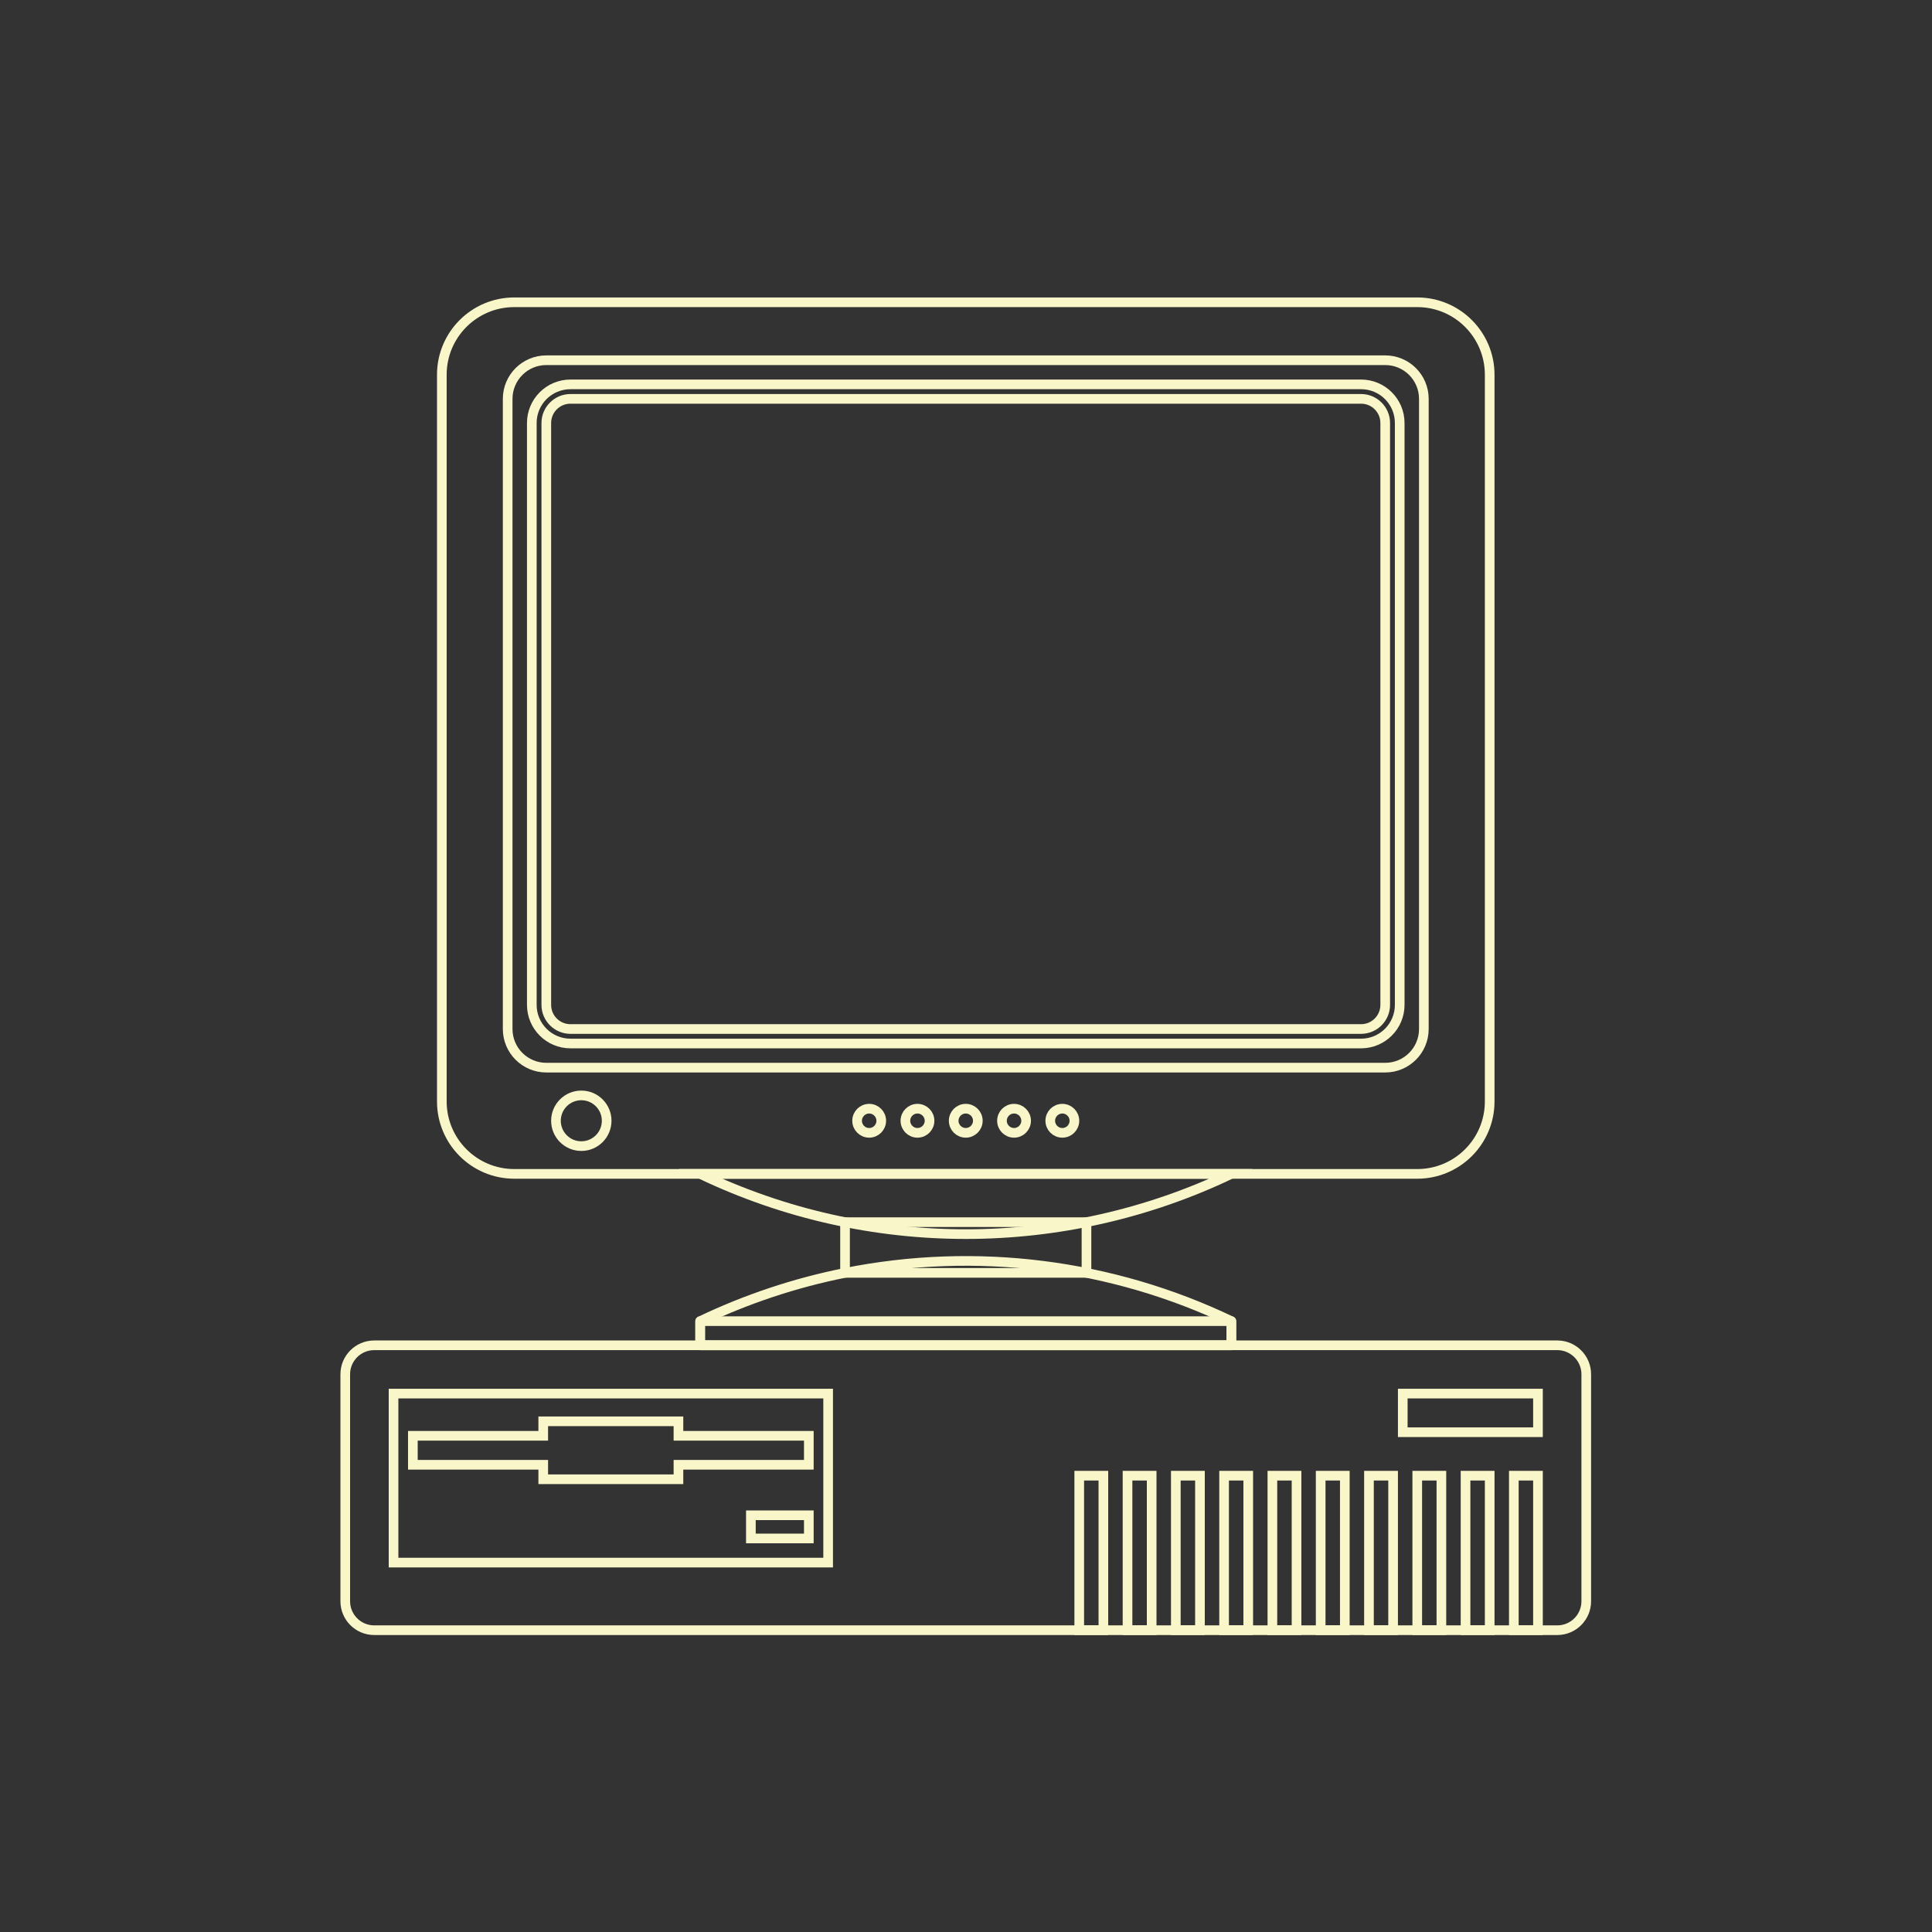 <?xml version="1.0" encoding="UTF-8" standalone="no"?>
<svg
   xmlns:dc="http://purl.org/dc/elements/1.1/"
   xmlns:cc="http://creativecommons.org/ns#"
   xmlns:rdf="http://www.w3.org/1999/02/22-rdf-syntax-ns#"
   xmlns:svg="http://www.w3.org/2000/svg"
   xmlns="http://www.w3.org/2000/svg"
   viewBox="0 0 1600 1600"
   height="1600"
   width="1600"
   xml:space="preserve"
   id="svg2"
   version="1.1"><rect x="0" y="0" width="1600" height="1600" fill="#333333" stroke="none"/><defs
     id="defs6" /><g
     transform="matrix(1.333,0,0,-1.333,0,1600)"
     id="g10"><g
       transform="scale(0.1)"
       id="g12"><path
         id="path14"
         style="fill:none;fill-opacity:1;fill-rule:nonzero;stroke:none"
         d="M 12000,0 H 0 V 12000 H 12000 V 0" /><path
         id="path16"
         style="fill:none;fill-opacity:1;fill-rule:nonzero;stroke:none"
         d="M 9675,1875 H 2325 c -99.41,0 -180,80.6 -180,180 v 1410 c 0,99.41 80.59,180 180,180 h 7350 c 99.41,0 180,-80.59 180,-180 V 2055 c 0,-99.4 -80.59,-180 -180,-180" /><path
         id="path18"
         style="fill:none;stroke:#f9f6c9;stroke-width:60;stroke-linecap:butt;stroke-linejoin:miter;stroke-miterlimit:10;stroke-dasharray:none;stroke-opacity:1"
         d="M 9675,1875 H 2325 c -99.41,0 -180,80.6 -180,180 v 1410 c 0,99.41 80.59,180 180,180 h 7350 c 99.41,0 180,-80.59 180,-180 V 2055 c 0,-99.4 -80.59,-180 -180,-180 z" /><path
         id="path20"
         style="fill:none;fill-opacity:1;fill-rule:nonzero;stroke:none"
         d="m 7155,1875 h -150 v 960 h 150 v -960" /><path
         id="path22"
         style="fill:none;stroke:#f9f6c9;stroke-width:60;stroke-linecap:butt;stroke-linejoin:miter;stroke-miterlimit:10;stroke-dasharray:none;stroke-opacity:1"
         d="m 7155,1875 h -150 v 960 h 150 z" /><path
         id="path24"
         style="fill:none;fill-opacity:1;fill-rule:nonzero;stroke:none"
         d="m 6855,1875 h -150 v 960 h 150 v -960" /><path
         id="path26"
         style="fill:none;stroke:#f9f6c9;stroke-width:60;stroke-linecap:butt;stroke-linejoin:miter;stroke-miterlimit:10;stroke-dasharray:none;stroke-opacity:1"
         d="m 6855,1875 h -150 v 960 h 150 z" /><path
         id="path28"
         style="fill:none;fill-opacity:1;fill-rule:nonzero;stroke:none"
         d="m 7455,1875 h -150 v 960 h 150 v -960" /><path
         id="path30"
         style="fill:none;stroke:#f9f6c9;stroke-width:60;stroke-linecap:butt;stroke-linejoin:miter;stroke-miterlimit:10;stroke-dasharray:none;stroke-opacity:1"
         d="m 7455,1875 h -150 v 960 h 150 z" /><path
         id="path32"
         style="fill:none;fill-opacity:1;fill-rule:nonzero;stroke:none"
         d="m 7755,1875 h -150 v 960 h 150 v -960" /><path
         id="path34"
         style="fill:none;stroke:#f9f6c9;stroke-width:60;stroke-linecap:butt;stroke-linejoin:miter;stroke-miterlimit:10;stroke-dasharray:none;stroke-opacity:1"
         d="m 7755,1875 h -150 v 960 h 150 z" /><path
         id="path36"
         style="fill:none;fill-opacity:1;fill-rule:nonzero;stroke:none"
         d="m 8055,1875 h -150 v 960 h 150 v -960" /><path
         id="path38"
         style="fill:none;stroke:#f9f6c9;stroke-width:60;stroke-linecap:butt;stroke-linejoin:miter;stroke-miterlimit:10;stroke-dasharray:none;stroke-opacity:1"
         d="m 8055,1875 h -150 v 960 h 150 z" /><path
         id="path40"
         style="fill:none;fill-opacity:1;fill-rule:nonzero;stroke:none"
         d="m 8355,1875 h -150 v 960 h 150 v -960" /><path
         id="path42"
         style="fill:none;stroke:#f9f6c9;stroke-width:60;stroke-linecap:butt;stroke-linejoin:miter;stroke-miterlimit:10;stroke-dasharray:none;stroke-opacity:1"
         d="m 8355,1875 h -150 v 960 h 150 z" /><path
         id="path44"
         style="fill:none;fill-opacity:1;fill-rule:nonzero;stroke:none"
         d="m 8655,1875 h -150 v 960 h 150 v -960" /><path
         id="path46"
         style="fill:none;stroke:#f9f6c9;stroke-width:60;stroke-linecap:butt;stroke-linejoin:miter;stroke-miterlimit:10;stroke-dasharray:none;stroke-opacity:1"
         d="m 8655,1875 h -150 v 960 h 150 z" /><path
         id="path48"
         style="fill:none;fill-opacity:1;fill-rule:nonzero;stroke:none"
         d="m 8955,1875 h -150 v 960 h 150 v -960" /><path
         id="path50"
         style="fill:none;stroke:#f9f6c9;stroke-width:60;stroke-linecap:butt;stroke-linejoin:miter;stroke-miterlimit:10;stroke-dasharray:none;stroke-opacity:1"
         d="m 8955,1875 h -150 v 960 h 150 z" /><path
         id="path52"
         style="fill:none;fill-opacity:1;fill-rule:nonzero;stroke:none"
         d="m 9255,1875 h -150 v 960 h 150 v -960" /><path
         id="path54"
         style="fill:none;stroke:#f9f6c9;stroke-width:60;stroke-linecap:butt;stroke-linejoin:miter;stroke-miterlimit:10;stroke-dasharray:none;stroke-opacity:1"
         d="m 9255,1875 h -150 v 960 h 150 z" /><path
         id="path56"
         style="fill:none;fill-opacity:1;fill-rule:nonzero;stroke:none"
         d="m 9555,1875 h -150 v 960 h 150 v -960" /><path
         id="path58"
         style="fill:none;stroke:#f9f6c9;stroke-width:60;stroke-linecap:butt;stroke-linejoin:miter;stroke-miterlimit:10;stroke-dasharray:none;stroke-opacity:1"
         d="m 9555,1875 h -150 v 960 h 150 z" /><path
         id="path60"
         style="fill:none;fill-opacity:1;fill-rule:nonzero;stroke:none"
         d="m 9555,3105 h -840 v 240 h 840 v -240" /><path
         id="path62"
         style="fill:none;stroke:#f9f6c9;stroke-width:60;stroke-linecap:butt;stroke-linejoin:miter;stroke-miterlimit:10;stroke-dasharray:none;stroke-opacity:1"
         d="m 9555,3105 h -840 v 240 h 840 z" /><path
         id="path64"
         style="fill:none;fill-opacity:1;fill-rule:nonzero;stroke:none"
         d="M 5145,2295 H 2445 V 3345 H 5145 V 2295" /><path
         id="path66"
         style="fill:none;stroke:#f9f6c9;stroke-width:60;stroke-linecap:butt;stroke-linejoin:miter;stroke-miterlimit:10;stroke-dasharray:none;stroke-opacity:1"
         d="M 5145,2295 H 2445 v 1050 h 2700 z" /><path
         id="path68"
         style="fill:none;fill-opacity:1;fill-rule:nonzero;stroke:none"
         d="m 5025,3082.74 h -810 v 90 h -840 v -90 h -810 v -180 h 810 v -90 h 840 v 90 h 810 v 180" /><path
         id="path70"
         style="fill:none;stroke:#f9f6c9;stroke-width:60;stroke-linecap:butt;stroke-linejoin:miter;stroke-miterlimit:10;stroke-dasharray:none;stroke-opacity:1"
         d="m 5025,3082.74 h -810 v 90 h -840 v -90 h -810 v -180 h 810 v -90 h 840 v 90 h 810 z" /><path
         id="path72"
         style="fill:none;fill-opacity:1;fill-rule:nonzero;stroke:none"
         d="m 4665,2589 h 360 v -144 h -360 v 144" /><path
         id="path74"
         style="fill:none;stroke:#f9f6c9;stroke-width:60;stroke-linecap:butt;stroke-linejoin:miter;stroke-miterlimit:10;stroke-dasharray:none;stroke-opacity:1"
         d="m 4665,2589 h 360 v -144 h -360 z" /><path
         id="path76"
         style="fill:none;fill-opacity:1;fill-rule:nonzero;stroke:none"
         d="m 4350,4710 c 1048.06,-501.25 2261.34,-496.79 3300,0 H 4350" /><path
         id="path78"
         style="fill:none;stroke:#f9f6c9;stroke-width:60;stroke-linecap:butt;stroke-linejoin:miter;stroke-miterlimit:10;stroke-dasharray:none;stroke-opacity:1"
         d="m 4350,4710 c 1048.06,-501.25 2261.34,-496.79 3300,0 z" /><path
         id="path80"
         style="fill:none;fill-opacity:1;fill-rule:nonzero;stroke:none"
         d="M 7650,3795 V 3645 H 4350 v 150 c 286.35,136.95 588.75,237.75 900,300 811.35,162.3 1653.6,57 2400,-300" /><path
         id="path82"
         style="fill:none;stroke:#f9f6c9;stroke-width:60;stroke-linecap:butt;stroke-linejoin:round;stroke-miterlimit:10;stroke-dasharray:none;stroke-opacity:1"
         d="M 7650,3795 V 3645 H 4350 v 150 c 286.35,136.95 588.75,237.75 900,300 811.35,162.3 1653.6,57 2400,-300 z" /><path
         id="path84"
         style="fill:none;fill-opacity:1;fill-rule:nonzero;stroke:none"
         d="M 7650,3795 V 3645 H 4350 v 150 h 3300" /><path
         id="path86"
         style="fill:none;stroke:#f9f6c9;stroke-width:60;stroke-linecap:butt;stroke-linejoin:round;stroke-miterlimit:10;stroke-dasharray:none;stroke-opacity:1"
         d="M 7650,3795 V 3645 H 4350 v 150 z" /><path
         id="path88"
         style="fill:none;fill-opacity:1;fill-rule:nonzero;stroke:none"
         d="M 6750,4095.03 H 5250 v 315 h 1500 v -315" /><path
         id="path90"
         style="fill:none;stroke:#f9f6c9;stroke-width:60;stroke-linecap:butt;stroke-linejoin:miter;stroke-miterlimit:10;stroke-dasharray:none;stroke-opacity:1"
         d="M 6750,4095.03 H 5250 v 315 h 1500 z" /><path
         id="path92"
         style="fill:none;fill-opacity:1;fill-rule:nonzero;stroke:none"
         d="M 8805,4710 H 3195 c -248.53,0 -450,201.47 -450,450 v 4515 c 0,248.53 201.47,450 450,450 h 5610 c 248.53,0 450,-201.47 450,-450 V 5160 c 0,-248.53 -201.47,-450 -450,-450" /><path
         id="path94"
         style="fill:none;stroke:#f9f6c9;stroke-width:60;stroke-linecap:butt;stroke-linejoin:miter;stroke-miterlimit:10;stroke-dasharray:none;stroke-opacity:1"
         d="M 8805,4710 H 3195 c -248.53,0 -450,201.47 -450,450 v 4515 c 0,248.53 201.47,450 450,450 h 5610 c 248.53,0 450,-201.47 450,-450 V 5160 c 0,-248.53 -201.47,-450 -450,-450 z" /><path
         id="path96"
         style="fill:none;fill-opacity:1;fill-rule:nonzero;stroke:none"
         d="m 3769.01,5040 c 0,-86.98 -70.52,-157.5 -157.5,-157.5 -86.99,0 -157.5,70.52 -157.5,157.5 0,86.98 70.51,157.5 157.5,157.5 86.98,0 157.5,-70.52 157.5,-157.5" /><path
         id="path98"
         style="fill:none;stroke:#f9f6c9;stroke-width:60;stroke-linecap:butt;stroke-linejoin:miter;stroke-miterlimit:10;stroke-dasharray:none;stroke-opacity:1"
         d="m 3769.01,5040 c 0,-86.98 -70.52,-157.5 -157.5,-157.5 -86.99,0 -157.5,70.52 -157.5,157.5 0,86.98 70.51,157.5 157.5,157.5 86.98,0 157.5,-70.52 157.5,-157.5 z" /><path
         id="path100"
         style="fill:none;fill-opacity:1;fill-rule:nonzero;stroke:none"
         d="m 6075,5040 c 0,-41.42 -33.58,-75 -75,-75 -41.42,0 -75,33.58 -75,75 0,41.42 33.58,75 75,75 41.42,0 75,-33.58 75,-75" /><path
         id="path102"
         style="fill:none;stroke:#f9f6c9;stroke-width:60;stroke-linecap:butt;stroke-linejoin:miter;stroke-miterlimit:10;stroke-dasharray:none;stroke-opacity:1"
         d="m 6075,5040 c 0,-41.42 -33.58,-75 -75,-75 -41.42,0 -75,33.58 -75,75 0,41.42 33.58,75 75,75 41.42,0 75,-33.58 75,-75 z" /><path
         id="path104"
         style="fill:none;fill-opacity:1;fill-rule:nonzero;stroke:none"
         d="m 5775,5040 c 0,-41.42 -33.58,-75 -75,-75 -41.42,0 -75,33.58 -75,75 0,41.42 33.58,75 75,75 41.42,0 75,-33.58 75,-75" /><path
         id="path106"
         style="fill:none;stroke:#f9f6c9;stroke-width:60;stroke-linecap:butt;stroke-linejoin:miter;stroke-miterlimit:10;stroke-dasharray:none;stroke-opacity:1"
         d="m 5775,5040 c 0,-41.42 -33.58,-75 -75,-75 -41.42,0 -75,33.58 -75,75 0,41.42 33.58,75 75,75 41.42,0 75,-33.58 75,-75 z" /><path
         id="path108"
         style="fill:none;fill-opacity:1;fill-rule:nonzero;stroke:none"
         d="m 5475,5040 c 0,-41.42 -33.58,-75 -75,-75 -41.42,0 -75,33.58 -75,75 0,41.42 33.58,75 75,75 41.42,0 75,-33.58 75,-75" /><path
         id="path110"
         style="fill:none;stroke:#f9f6c9;stroke-width:60;stroke-linecap:butt;stroke-linejoin:miter;stroke-miterlimit:10;stroke-dasharray:none;stroke-opacity:1"
         d="m 5475,5040 c 0,-41.42 -33.58,-75 -75,-75 -41.42,0 -75,33.58 -75,75 0,41.42 33.58,75 75,75 41.42,0 75,-33.58 75,-75 z" /><path
         id="path112"
         style="fill:none;fill-opacity:1;fill-rule:nonzero;stroke:none"
         d="m 6375,5040 c 0,-41.42 -33.58,-75 -75,-75 -41.42,0 -75,33.58 -75,75 0,41.42 33.58,75 75,75 41.42,0 75,-33.58 75,-75" /><path
         id="path114"
         style="fill:none;stroke:#f9f6c9;stroke-width:60;stroke-linecap:butt;stroke-linejoin:miter;stroke-miterlimit:10;stroke-dasharray:none;stroke-opacity:1"
         d="m 6375,5040 c 0,-41.42 -33.58,-75 -75,-75 -41.42,0 -75,33.58 -75,75 0,41.42 33.58,75 75,75 41.42,0 75,-33.58 75,-75 z" /><path
         id="path116"
         style="fill:none;fill-opacity:1;fill-rule:nonzero;stroke:none"
         d="m 6675,5040 c 0,-41.42 -33.58,-75 -75,-75 -41.42,0 -75,33.58 -75,75 0,41.42 33.58,75 75,75 41.42,0 75,-33.58 75,-75" /><path
         id="path118"
         style="fill:none;stroke:#f9f6c9;stroke-width:60;stroke-linecap:butt;stroke-linejoin:miter;stroke-miterlimit:10;stroke-dasharray:none;stroke-opacity:1"
         d="m 6675,5040 c 0,-41.42 -33.58,-75 -75,-75 -41.42,0 -75,33.58 -75,75 0,41.42 33.58,75 75,75 41.42,0 75,-33.58 75,-75 z" /><path
         id="path120"
         style="fill:none;fill-opacity:1;fill-rule:nonzero;stroke:none"
         d="M 8605.99,5370 H 3394.01 c -132.55,0 -240,107.45 -240,240 v 3915 c 0,132.55 107.45,240 240,240 h 5211.98 c 132.55,0 240,-107.45 240,-240 V 5610 c 0,-132.55 -107.45,-240 -240,-240" /><path
         id="path122"
         style="fill:none;stroke:#f9f6c9;stroke-width:60;stroke-linecap:butt;stroke-linejoin:miter;stroke-miterlimit:10;stroke-dasharray:none;stroke-opacity:1"
         d="M 8605.99,5370 H 3394.01 c -132.55,0 -240,107.45 -240,240 v 3915 c 0,132.55 107.45,240 240,240 h 5211.98 c 132.55,0 240,-107.45 240,-240 V 5610 c 0,-132.55 -107.45,-240 -240,-240 z" /><path
         id="path124"
         style="fill:none;fill-opacity:1;fill-rule:nonzero;stroke:none"
         d="m 3304.01,5760 v 3615 c 0,132.55 107.45,240 240,240 H 8456 c 132.55,0 240,-107.45 240,-240 V 5760 c 0,-132.55 -107.45,-240 -240,-240 H 3544.01 c -132.55,0 -240,107.45 -240,240" /><path
         id="path126"
         style="fill:none;stroke:#f9f6c9;stroke-width:60;stroke-linecap:butt;stroke-linejoin:miter;stroke-miterlimit:10;stroke-dasharray:none;stroke-opacity:1"
         d="m 3304.01,5760 v 3615 c 0,132.55 107.45,240 240,240 H 8456 c 132.55,0 240,-107.45 240,-240 V 5760 c 0,-132.55 -107.45,-240 -240,-240 H 3544.01 c -132.55,0 -240,107.45 -240,240 z" /><path
         id="path128"
         style="fill:none;fill-opacity:1;fill-rule:nonzero;stroke:none"
         d="m 3544.01,5610 c -82.72,0 -150,67.29 -150,150 v 3615 c 0,82.71 67.28,150 150,150 H 8456 c 82.71,0 150,-67.29 150,-150 V 5760 c 0,-82.71 -67.29,-150 -150,-150 H 3544.01" /><path
         id="path130"
         style="fill:none;stroke:#f9f6c9;stroke-width:60;stroke-linecap:butt;stroke-linejoin:miter;stroke-miterlimit:10;stroke-dasharray:none;stroke-opacity:1"
         d="m 3544.01,5610 c -82.72,0 -150,67.29 -150,150 v 3615 c 0,82.71 67.28,150 150,150 H 8456 c 82.71,0 150,-67.29 150,-150 V 5760 c 0,-82.71 -67.29,-150 -150,-150 z" /></g></g></svg>